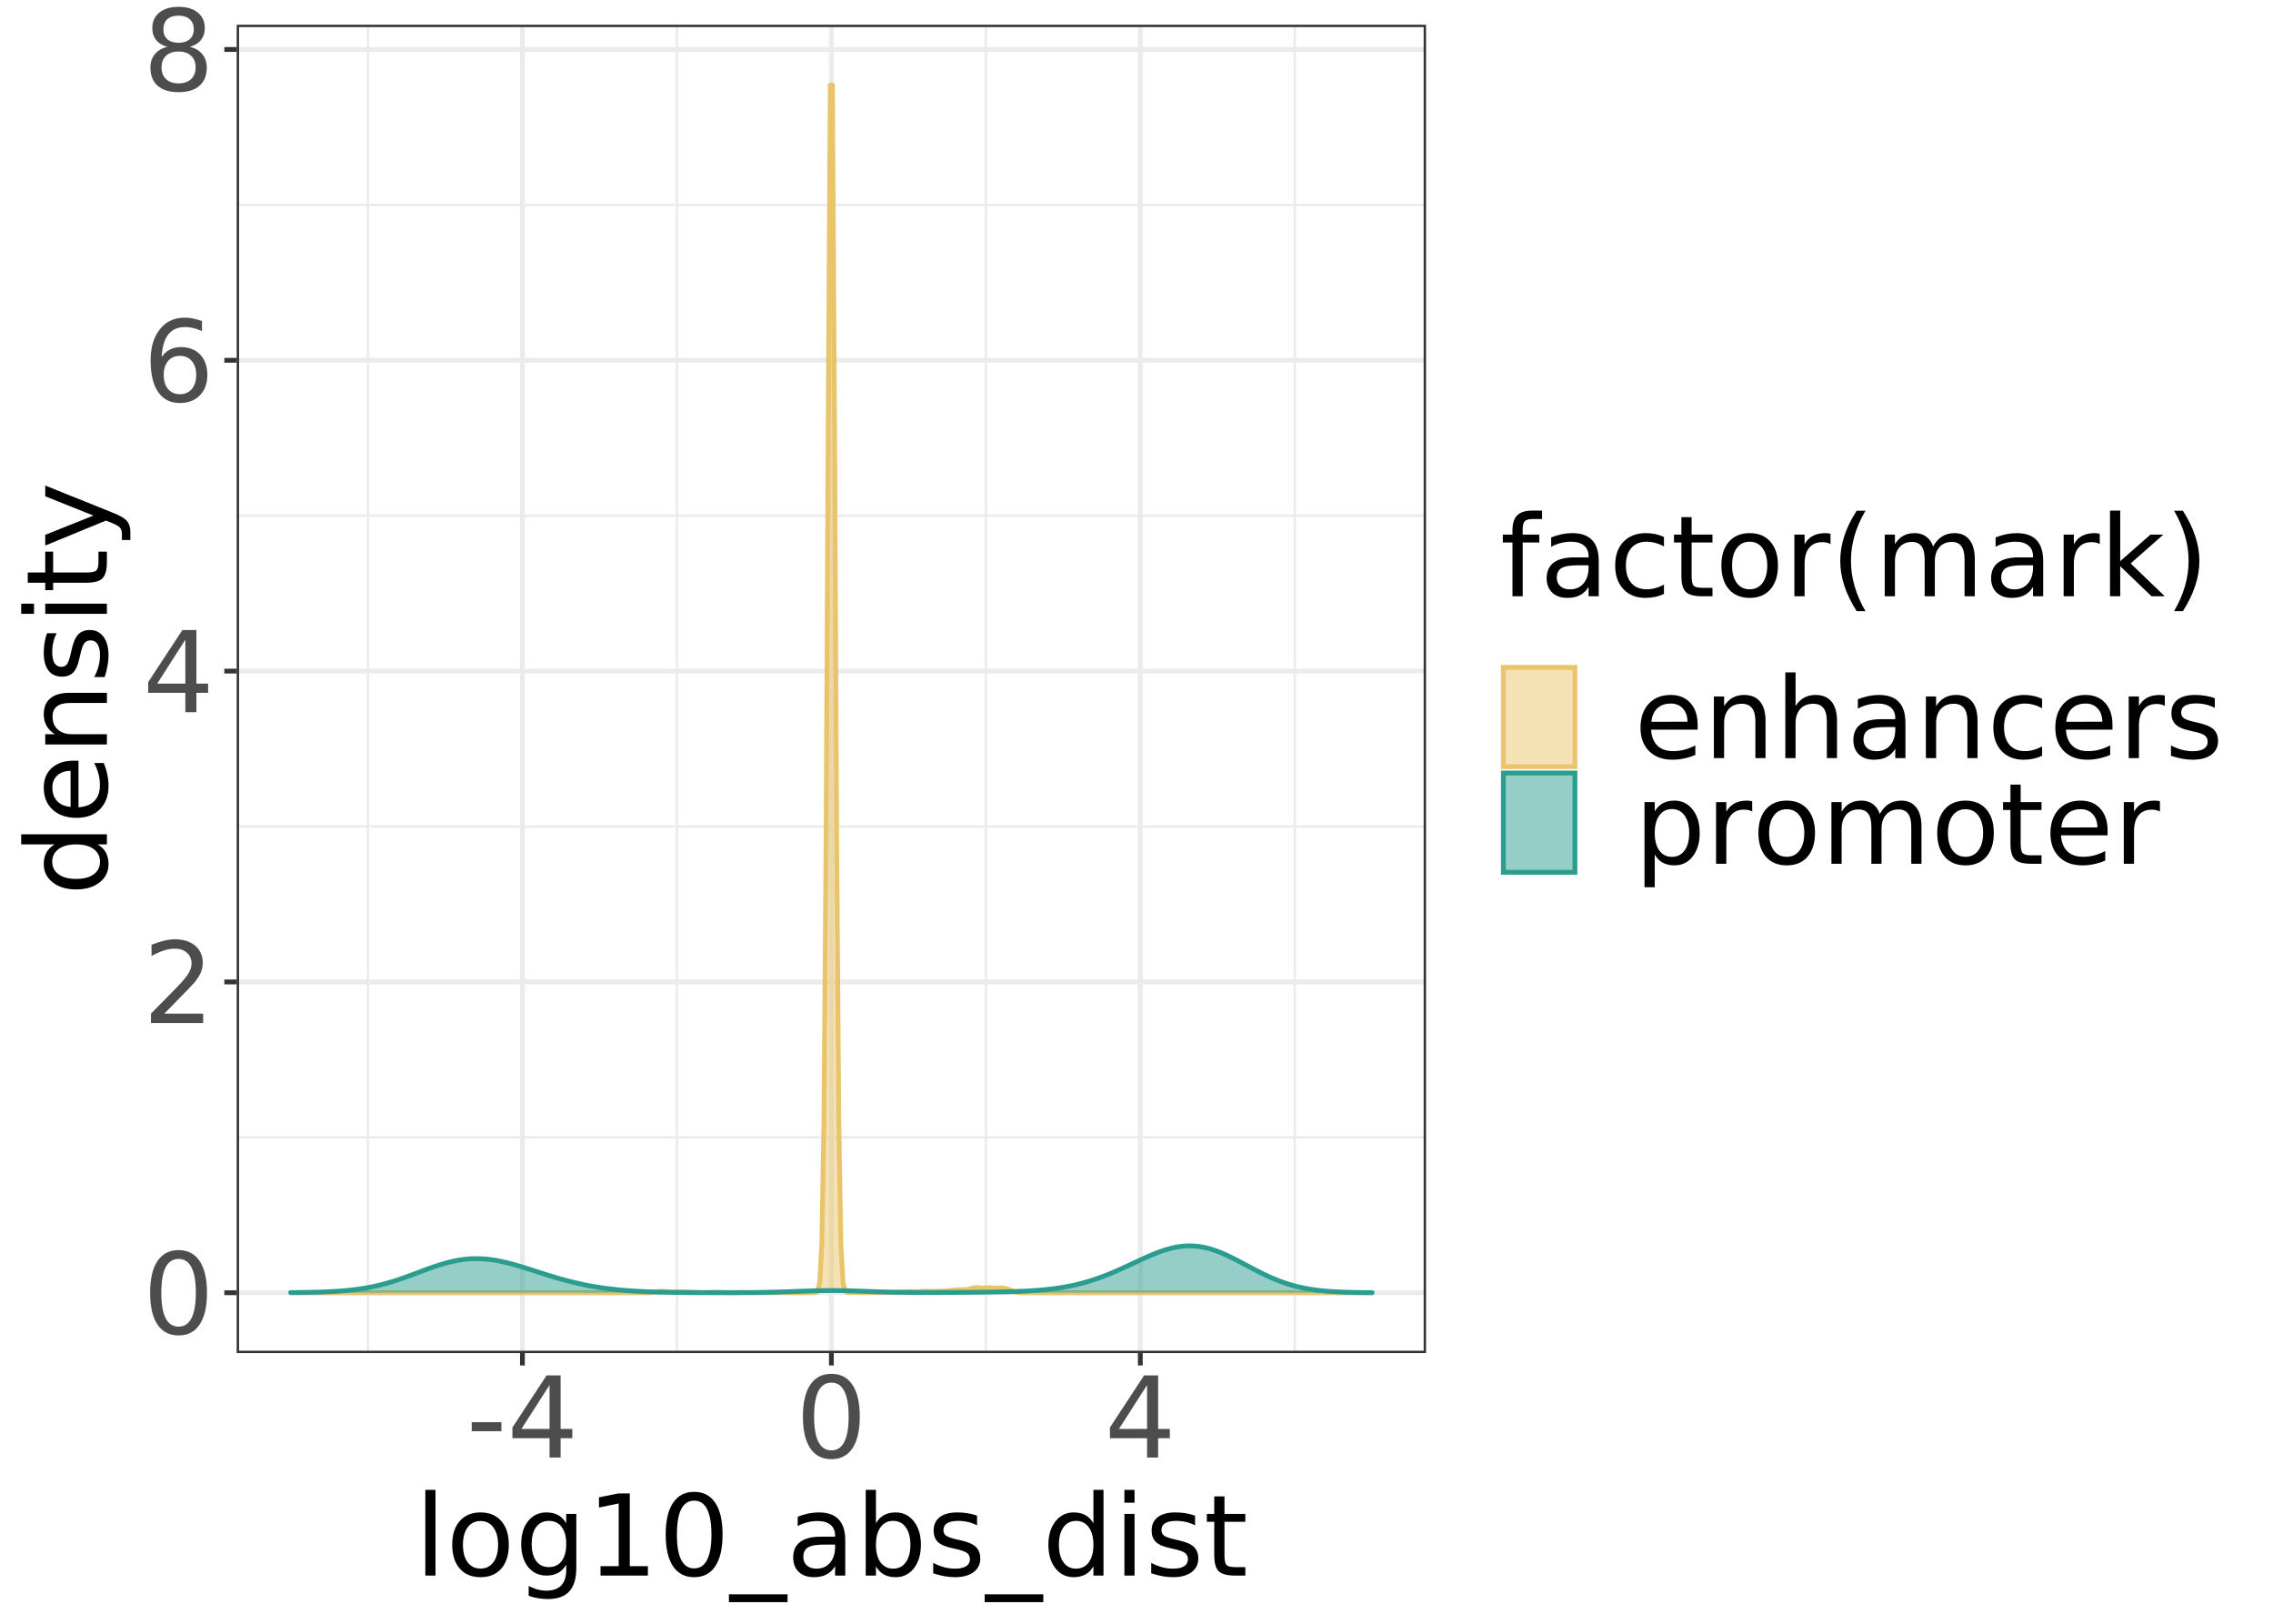 <?xml version="1.0" encoding="UTF-8"?>
<svg xmlns="http://www.w3.org/2000/svg" xmlns:xlink="http://www.w3.org/1999/xlink" width="504pt" height="360pt" viewBox="0 0 504 360" version="1.1">
<defs>
<g>
<symbol overflow="visible" id="glyph0-0">
<path style="stroke:none;" d="M 1.25 4.422 L 1.25 -17.625 L 13.75 -17.625 L 13.75 4.422 Z M 2.656 3.031 L 12.359 3.031 L 12.359 -16.219 L 2.656 -16.219 Z M 2.656 3.031 "/>
</symbol>
<symbol overflow="visible" id="glyph0-1">
<path style="stroke:none;" d="M 7.953 -16.609 C 6.68 -16.609 5.723 -15.984 5.078 -14.734 C 4.441 -13.484 4.125 -11.602 4.125 -9.094 C 4.125 -6.594 4.441 -4.719 5.078 -3.469 C 5.723 -2.219 6.68 -1.594 7.953 -1.594 C 9.223 -1.594 10.176 -2.219 10.812 -3.469 C 11.457 -4.719 11.781 -6.594 11.781 -9.094 C 11.781 -11.602 11.457 -13.484 10.812 -14.734 C 10.176 -15.984 9.223 -16.609 7.953 -16.609 Z M 7.953 -18.562 C 9.992 -18.562 11.551 -17.75 12.625 -16.125 C 13.707 -14.508 14.25 -12.164 14.25 -9.094 C 14.25 -6.031 13.707 -3.688 12.625 -2.062 C 11.551 -0.445 9.992 0.359 7.953 0.359 C 5.91 0.359 4.348 -0.445 3.266 -2.062 C 2.18 -3.688 1.641 -6.031 1.641 -9.094 C 1.641 -12.164 2.18 -14.508 3.266 -16.125 C 4.348 -17.75 5.91 -18.562 7.953 -18.562 Z M 7.953 -18.562 "/>
</symbol>
<symbol overflow="visible" id="glyph0-2">
<path style="stroke:none;" d="M 4.797 -2.078 L 13.406 -2.078 L 13.406 0 L 1.828 0 L 1.828 -2.078 C 2.766 -3.047 4.039 -4.344 5.656 -5.969 C 7.27 -7.602 8.285 -8.656 8.703 -9.125 C 9.492 -10.02 10.047 -10.773 10.359 -11.391 C 10.672 -12.004 10.828 -12.609 10.828 -13.203 C 10.828 -14.172 10.488 -14.957 9.812 -15.562 C 9.133 -16.176 8.25 -16.484 7.156 -16.484 C 6.383 -16.484 5.566 -16.348 4.703 -16.078 C 3.848 -15.805 2.93 -15.398 1.953 -14.859 L 1.953 -17.344 C 2.941 -17.738 3.867 -18.039 4.734 -18.25 C 5.598 -18.457 6.391 -18.562 7.109 -18.562 C 8.992 -18.562 10.5 -18.086 11.625 -17.141 C 12.75 -16.191 13.312 -14.93 13.312 -13.359 C 13.312 -12.609 13.172 -11.895 12.891 -11.219 C 12.609 -10.551 12.098 -9.758 11.359 -8.844 C 11.148 -8.613 10.5 -7.93 9.406 -6.797 C 8.32 -5.672 6.785 -4.098 4.797 -2.078 Z M 4.797 -2.078 "/>
</symbol>
<symbol overflow="visible" id="glyph0-3">
<path style="stroke:none;" d="M 9.453 -16.078 L 3.219 -6.344 L 9.453 -6.344 Z M 8.797 -18.219 L 11.906 -18.219 L 11.906 -6.344 L 14.5 -6.344 L 14.5 -4.297 L 11.906 -4.297 L 11.906 0 L 9.453 0 L 9.453 -4.297 L 1.219 -4.297 L 1.219 -6.672 Z M 8.797 -18.219 "/>
</symbol>
<symbol overflow="visible" id="glyph0-4">
<path style="stroke:none;" d="M 8.25 -10.094 C 7.145 -10.094 6.27 -9.711 5.625 -8.953 C 4.977 -8.203 4.656 -7.164 4.656 -5.844 C 4.656 -4.531 4.977 -3.492 5.625 -2.734 C 6.27 -1.973 7.145 -1.594 8.25 -1.594 C 9.352 -1.594 10.227 -1.973 10.875 -2.734 C 11.531 -3.492 11.859 -4.531 11.859 -5.844 C 11.859 -7.164 11.531 -8.203 10.875 -8.953 C 10.227 -9.711 9.352 -10.094 8.25 -10.094 Z M 13.141 -17.828 L 13.141 -15.578 C 12.523 -15.867 11.898 -16.094 11.266 -16.25 C 10.641 -16.406 10.02 -16.484 9.406 -16.484 C 7.77 -16.484 6.52 -15.93 5.656 -14.828 C 4.801 -13.734 4.316 -12.07 4.203 -9.844 C 4.68 -10.551 5.281 -11.094 6 -11.469 C 6.727 -11.852 7.531 -12.047 8.406 -12.047 C 10.227 -12.047 11.672 -11.488 12.734 -10.375 C 13.797 -9.27 14.328 -7.758 14.328 -5.844 C 14.328 -3.977 13.773 -2.477 12.672 -1.344 C 11.566 -0.207 10.094 0.359 8.25 0.359 C 6.145 0.359 4.535 -0.445 3.422 -2.062 C 2.305 -3.688 1.75 -6.031 1.75 -9.094 C 1.75 -11.977 2.43 -14.273 3.797 -15.984 C 5.16 -17.703 6.992 -18.562 9.297 -18.562 C 9.922 -18.562 10.547 -18.5 11.172 -18.375 C 11.805 -18.25 12.461 -18.066 13.141 -17.828 Z M 13.141 -17.828 "/>
</symbol>
<symbol overflow="visible" id="glyph0-5">
<path style="stroke:none;" d="M 7.953 -8.656 C 6.773 -8.656 5.848 -8.344 5.172 -7.719 C 4.504 -7.094 4.172 -6.227 4.172 -5.125 C 4.172 -4.031 4.504 -3.164 5.172 -2.531 C 5.848 -1.906 6.773 -1.594 7.953 -1.594 C 9.117 -1.594 10.039 -1.906 10.719 -2.531 C 11.395 -3.164 11.734 -4.031 11.734 -5.125 C 11.734 -6.227 11.395 -7.094 10.719 -7.719 C 10.051 -8.344 9.129 -8.656 7.953 -8.656 Z M 5.484 -9.703 C 4.422 -9.961 3.594 -10.453 3 -11.172 C 2.414 -11.898 2.125 -12.785 2.125 -13.828 C 2.125 -15.285 2.641 -16.438 3.672 -17.281 C 4.711 -18.133 6.141 -18.562 7.953 -18.562 C 9.766 -18.562 11.188 -18.133 12.219 -17.281 C 13.25 -16.438 13.766 -15.285 13.766 -13.828 C 13.766 -12.785 13.469 -11.898 12.875 -11.172 C 12.289 -10.453 11.473 -9.961 10.422 -9.703 C 11.609 -9.43 12.535 -8.891 13.203 -8.078 C 13.867 -7.273 14.203 -6.289 14.203 -5.125 C 14.203 -3.363 13.66 -2.008 12.578 -1.062 C 11.504 -0.113 9.961 0.359 7.953 0.359 C 5.941 0.359 4.395 -0.113 3.312 -1.062 C 2.238 -2.008 1.703 -3.363 1.703 -5.125 C 1.703 -6.289 2.035 -7.273 2.703 -8.078 C 3.367 -8.891 4.297 -9.43 5.484 -9.703 Z M 4.578 -13.594 C 4.578 -12.656 4.867 -11.922 5.453 -11.391 C 6.047 -10.859 6.879 -10.594 7.953 -10.594 C 9.004 -10.594 9.828 -10.859 10.422 -11.391 C 11.023 -11.922 11.328 -12.656 11.328 -13.594 C 11.328 -14.539 11.023 -15.281 10.422 -15.812 C 9.828 -16.344 9.004 -16.609 7.953 -16.609 C 6.879 -16.609 6.047 -16.344 5.453 -15.812 C 4.867 -15.281 4.578 -14.539 4.578 -13.594 Z M 4.578 -13.594 "/>
</symbol>
<symbol overflow="visible" id="glyph0-6">
<path style="stroke:none;" d="M 1.219 -7.844 L 7.797 -7.844 L 7.797 -5.844 L 1.219 -5.844 Z M 1.219 -7.844 "/>
</symbol>
<symbol overflow="visible" id="glyph0-7">
<path style="stroke:none;" d="M 2.359 -19 L 4.609 -19 L 4.609 0 L 2.359 0 Z M 2.359 -19 "/>
</symbol>
<symbol overflow="visible" id="glyph0-8">
<path style="stroke:none;" d="M 7.656 -12.094 C 6.445 -12.094 5.492 -11.625 4.797 -10.688 C 4.098 -9.75 3.75 -8.461 3.75 -6.828 C 3.75 -5.191 4.094 -3.898 4.781 -2.953 C 5.477 -2.016 6.438 -1.547 7.656 -1.547 C 8.852 -1.547 9.801 -2.016 10.5 -2.953 C 11.195 -3.898 11.547 -5.191 11.547 -6.828 C 11.547 -8.441 11.195 -9.723 10.5 -10.672 C 9.801 -11.617 8.852 -12.094 7.656 -12.094 Z M 7.656 -14 C 9.602 -14 11.133 -13.363 12.25 -12.094 C 13.363 -10.82 13.922 -9.066 13.922 -6.828 C 13.922 -4.586 13.363 -2.828 12.25 -1.547 C 11.133 -0.273 9.602 0.359 7.656 0.359 C 5.695 0.359 4.16 -0.273 3.047 -1.547 C 1.93 -2.828 1.375 -4.586 1.375 -6.828 C 1.375 -9.066 1.93 -10.82 3.047 -12.094 C 4.16 -13.363 5.695 -14 7.656 -14 Z M 7.656 -14 "/>
</symbol>
<symbol overflow="visible" id="glyph0-9">
<path style="stroke:none;" d="M 11.359 -7 C 11.359 -8.625 11.02 -9.883 10.344 -10.781 C 9.676 -11.676 8.734 -12.125 7.516 -12.125 C 6.316 -12.125 5.379 -11.676 4.703 -10.781 C 4.035 -9.883 3.703 -8.625 3.703 -7 C 3.703 -5.375 4.035 -4.113 4.703 -3.219 C 5.379 -2.32 6.316 -1.875 7.516 -1.875 C 8.734 -1.875 9.676 -2.32 10.344 -3.219 C 11.02 -4.113 11.359 -5.375 11.359 -7 Z M 13.594 -1.703 C 13.594 0.629 13.078 2.363 12.047 3.5 C 11.016 4.633 9.43 5.203 7.297 5.203 C 6.504 5.203 5.758 5.141 5.062 5.016 C 4.363 4.898 3.688 4.723 3.031 4.484 L 3.031 2.297 C 3.688 2.648 4.332 2.91 4.969 3.078 C 5.613 3.254 6.273 3.344 6.953 3.344 C 8.422 3.344 9.52 2.957 10.25 2.188 C 10.988 1.414 11.359 0.254 11.359 -1.297 L 11.359 -2.406 C 10.891 -1.602 10.289 -1 9.562 -0.594 C 8.844 -0.195 7.977 0 6.969 0 C 5.289 0 3.938 -0.633 2.906 -1.906 C 1.883 -3.188 1.375 -4.883 1.375 -7 C 1.375 -9.113 1.883 -10.805 2.906 -12.078 C 3.938 -13.359 5.289 -14 6.969 -14 C 7.977 -14 8.844 -13.801 9.562 -13.406 C 10.289 -13.008 10.891 -12.406 11.359 -11.594 L 11.359 -13.672 L 13.594 -13.672 Z M 13.594 -1.703 "/>
</symbol>
<symbol overflow="visible" id="glyph0-10">
<path style="stroke:none;" d="M 3.094 -2.078 L 7.125 -2.078 L 7.125 -15.984 L 2.75 -15.094 L 2.75 -17.344 L 7.109 -18.219 L 9.578 -18.219 L 9.578 -2.078 L 13.594 -2.078 L 13.594 0 L 3.094 0 Z M 3.094 -2.078 "/>
</symbol>
<symbol overflow="visible" id="glyph0-11">
<path style="stroke:none;" d="M 12.75 4.156 L 12.75 5.891 L -0.25 5.891 L -0.25 4.156 Z M 12.75 4.156 "/>
</symbol>
<symbol overflow="visible" id="glyph0-12">
<path style="stroke:none;" d="M 8.562 -6.875 C 6.75 -6.875 5.492 -6.664 4.797 -6.25 C 4.098 -5.832 3.75 -5.125 3.75 -4.125 C 3.75 -3.332 4.008 -2.703 4.531 -2.234 C 5.062 -1.766 5.773 -1.531 6.672 -1.531 C 7.922 -1.531 8.922 -1.969 9.672 -2.844 C 10.422 -3.727 10.797 -4.906 10.797 -6.375 L 10.797 -6.875 Z M 13.047 -7.797 L 13.047 0 L 10.797 0 L 10.797 -2.078 C 10.285 -1.242 9.645 -0.629 8.875 -0.234 C 8.113 0.16 7.18 0.359 6.078 0.359 C 4.68 0.359 3.566 -0.031 2.734 -0.812 C 1.91 -1.602 1.5 -2.66 1.5 -3.984 C 1.5 -5.516 2.016 -6.672 3.047 -7.453 C 4.078 -8.234 5.613 -8.625 7.656 -8.625 L 10.797 -8.625 L 10.797 -8.844 C 10.797 -9.883 10.457 -10.688 9.781 -11.25 C 9.102 -11.812 8.148 -12.094 6.922 -12.094 C 6.141 -12.094 5.379 -12 4.641 -11.812 C 3.898 -11.625 3.188 -11.344 2.5 -10.969 L 2.5 -13.047 C 3.32 -13.367 4.117 -13.609 4.891 -13.766 C 5.672 -13.922 6.426 -14 7.156 -14 C 9.133 -14 10.609 -13.484 11.578 -12.453 C 12.555 -11.43 13.047 -9.879 13.047 -7.797 Z M 13.047 -7.797 "/>
</symbol>
<symbol overflow="visible" id="glyph0-13">
<path style="stroke:none;" d="M 12.172 -6.828 C 12.172 -8.473 11.828 -9.766 11.141 -10.703 C 10.461 -11.648 9.531 -12.125 8.344 -12.125 C 7.156 -12.125 6.223 -11.648 5.547 -10.703 C 4.867 -9.766 4.531 -8.473 4.531 -6.828 C 4.531 -5.172 4.867 -3.875 5.547 -2.938 C 6.223 -2 7.156 -1.531 8.344 -1.531 C 9.531 -1.531 10.461 -2 11.141 -2.938 C 11.828 -3.875 12.172 -5.172 12.172 -6.828 Z M 4.531 -11.594 C 5 -12.406 5.594 -13.008 6.312 -13.406 C 7.031 -13.801 7.895 -14 8.906 -14 C 10.562 -14 11.906 -13.336 12.938 -12.016 C 13.977 -10.703 14.5 -8.973 14.5 -6.828 C 14.5 -4.672 13.977 -2.93 12.938 -1.609 C 11.906 -0.297 10.562 0.359 8.906 0.359 C 7.895 0.359 7.031 0.16 6.312 -0.234 C 5.594 -0.629 5 -1.234 4.531 -2.047 L 4.531 0 L 2.266 0 L 2.266 -19 L 4.531 -19 Z M 4.531 -11.594 "/>
</symbol>
<symbol overflow="visible" id="glyph0-14">
<path style="stroke:none;" d="M 11.078 -13.266 L 11.078 -11.141 C 10.441 -11.473 9.781 -11.719 9.094 -11.875 C 8.406 -12.039 7.695 -12.125 6.969 -12.125 C 5.852 -12.125 5.016 -11.953 4.453 -11.609 C 3.898 -11.266 3.625 -10.754 3.625 -10.078 C 3.625 -9.555 3.82 -9.145 4.219 -8.844 C 4.625 -8.551 5.426 -8.27 6.625 -8 L 7.391 -7.828 C 8.992 -7.484 10.129 -7 10.797 -6.375 C 11.461 -5.75 11.797 -4.879 11.797 -3.766 C 11.797 -2.504 11.297 -1.5 10.297 -0.75 C 9.297 -0.008 7.914 0.359 6.156 0.359 C 5.414 0.359 4.648 0.285 3.859 0.141 C 3.066 -0.004 2.234 -0.219 1.359 -0.5 L 1.359 -2.812 C 2.18 -2.383 2.992 -2.062 3.797 -1.844 C 4.609 -1.633 5.41 -1.531 6.203 -1.531 C 7.254 -1.531 8.066 -1.707 8.641 -2.062 C 9.211 -2.426 9.5 -2.938 9.5 -3.594 C 9.5 -4.207 9.289 -4.676 8.875 -5 C 8.469 -5.332 7.566 -5.645 6.172 -5.938 L 5.391 -6.125 C 4.004 -6.414 3 -6.863 2.375 -7.469 C 1.758 -8.082 1.453 -8.914 1.453 -9.969 C 1.453 -11.258 1.906 -12.254 2.812 -12.953 C 3.727 -13.648 5.023 -14 6.703 -14 C 7.535 -14 8.316 -13.938 9.047 -13.812 C 9.773 -13.695 10.453 -13.516 11.078 -13.266 Z M 11.078 -13.266 "/>
</symbol>
<symbol overflow="visible" id="glyph0-15">
<path style="stroke:none;" d="M 11.359 -11.594 L 11.359 -19 L 13.594 -19 L 13.594 0 L 11.359 0 L 11.359 -2.047 C 10.879 -1.234 10.281 -0.629 9.562 -0.234 C 8.844 0.16 7.977 0.359 6.969 0.359 C 5.32 0.359 3.977 -0.297 2.938 -1.609 C 1.895 -2.93 1.375 -4.672 1.375 -6.828 C 1.375 -8.973 1.895 -10.703 2.938 -12.016 C 3.977 -13.336 5.32 -14 6.969 -14 C 7.977 -14 8.844 -13.801 9.562 -13.406 C 10.281 -13.008 10.879 -12.406 11.359 -11.594 Z M 3.703 -6.828 C 3.703 -5.172 4.039 -3.875 4.719 -2.938 C 5.395 -2 6.328 -1.531 7.516 -1.531 C 8.703 -1.531 9.641 -2 10.328 -2.938 C 11.016 -3.875 11.359 -5.172 11.359 -6.828 C 11.359 -8.473 11.016 -9.766 10.328 -10.703 C 9.641 -11.648 8.703 -12.125 7.516 -12.125 C 6.328 -12.125 5.395 -11.648 4.719 -10.703 C 4.039 -9.766 3.703 -8.473 3.703 -6.828 Z M 3.703 -6.828 "/>
</symbol>
<symbol overflow="visible" id="glyph0-16">
<path style="stroke:none;" d="M 2.359 -13.672 L 4.609 -13.672 L 4.609 0 L 2.359 0 Z M 2.359 -19 L 4.609 -19 L 4.609 -16.156 L 2.359 -16.156 Z M 2.359 -19 "/>
</symbol>
<symbol overflow="visible" id="glyph0-17">
<path style="stroke:none;" d="M 4.578 -17.547 L 4.578 -13.672 L 9.203 -13.672 L 9.203 -11.922 L 4.578 -11.922 L 4.578 -4.5 C 4.578 -3.383 4.727 -2.664 5.031 -2.344 C 5.344 -2.031 5.961 -1.875 6.891 -1.875 L 9.203 -1.875 L 9.203 0 L 6.891 0 C 5.16 0 3.961 -0.32 3.297 -0.969 C 2.641 -1.613 2.312 -2.789 2.312 -4.5 L 2.312 -11.922 L 0.672 -11.922 L 0.672 -13.672 L 2.312 -13.672 L 2.312 -17.547 Z M 4.578 -17.547 "/>
</symbol>
<symbol overflow="visible" id="glyph0-18">
<path style="stroke:none;" d="M 9.281 -19 L 9.281 -17.125 L 7.125 -17.125 C 6.32 -17.125 5.766 -16.961 5.453 -16.641 C 5.141 -16.316 4.984 -15.727 4.984 -14.875 L 4.984 -13.672 L 8.672 -13.672 L 8.672 -11.922 L 4.984 -11.922 L 4.984 0 L 2.719 0 L 2.719 -11.922 L 0.578 -11.922 L 0.578 -13.672 L 2.719 -13.672 L 2.719 -14.625 C 2.719 -16.145 3.07 -17.254 3.781 -17.953 C 4.488 -18.648 5.613 -19 7.156 -19 Z M 9.281 -19 "/>
</symbol>
<symbol overflow="visible" id="glyph0-19">
<path style="stroke:none;" d="M 12.188 -13.141 L 12.188 -11.047 C 11.562 -11.398 10.926 -11.66 10.281 -11.828 C 9.645 -12.004 9 -12.094 8.344 -12.094 C 6.895 -12.094 5.766 -11.629 4.953 -10.703 C 4.148 -9.785 3.75 -8.492 3.75 -6.828 C 3.75 -5.16 4.148 -3.863 4.953 -2.938 C 5.766 -2.008 6.895 -1.547 8.344 -1.547 C 9 -1.547 9.645 -1.633 10.281 -1.812 C 10.926 -1.988 11.562 -2.25 12.188 -2.594 L 12.188 -0.531 C 11.562 -0.227 10.91 -0.004 10.234 0.141 C 9.566 0.285 8.859 0.359 8.109 0.359 C 6.047 0.359 4.406 -0.285 3.188 -1.578 C 1.977 -2.879 1.375 -4.629 1.375 -6.828 C 1.375 -9.055 1.984 -10.805 3.203 -12.078 C 4.43 -13.359 6.113 -14 8.25 -14 C 8.945 -14 9.625 -13.926 10.281 -13.781 C 10.938 -13.645 11.57 -13.43 12.188 -13.141 Z M 12.188 -13.141 "/>
</symbol>
<symbol overflow="visible" id="glyph0-20">
<path style="stroke:none;" d="M 10.281 -11.578 C 10.031 -11.723 9.754 -11.828 9.453 -11.891 C 9.16 -11.961 8.832 -12 8.469 -12 C 7.195 -12 6.223 -11.582 5.547 -10.75 C 4.867 -9.926 4.531 -8.742 4.531 -7.203 L 4.531 0 L 2.266 0 L 2.266 -13.672 L 4.531 -13.672 L 4.531 -11.547 C 5 -12.379 5.609 -12.992 6.359 -13.391 C 7.117 -13.797 8.039 -14 9.125 -14 C 9.281 -14 9.453 -13.988 9.641 -13.969 C 9.828 -13.945 10.035 -13.914 10.266 -13.875 Z M 10.281 -11.578 "/>
</symbol>
<symbol overflow="visible" id="glyph0-21">
<path style="stroke:none;" d="M 7.75 -18.969 C 6.656 -17.094 5.844 -15.238 5.312 -13.406 C 4.789 -11.582 4.531 -9.727 4.531 -7.844 C 4.531 -5.969 4.797 -4.109 5.328 -2.266 C 5.859 -0.422 6.664 1.43 7.75 3.297 L 5.797 3.297 C 4.578 1.379 3.664 -0.5 3.062 -2.344 C 2.457 -4.188 2.156 -6.02 2.156 -7.844 C 2.156 -9.664 2.453 -11.492 3.047 -13.328 C 3.648 -15.172 4.566 -17.051 5.797 -18.969 Z M 7.75 -18.969 "/>
</symbol>
<symbol overflow="visible" id="glyph0-22">
<path style="stroke:none;" d="M 13 -11.047 C 13.562 -12.055 14.234 -12.801 15.016 -13.281 C 15.797 -13.758 16.719 -14 17.781 -14 C 19.195 -14 20.289 -13.5 21.062 -12.5 C 21.844 -11.508 22.234 -10.094 22.234 -8.25 L 22.234 0 L 19.969 0 L 19.969 -8.172 C 19.969 -9.484 19.734 -10.457 19.266 -11.094 C 18.805 -11.727 18.102 -12.047 17.156 -12.047 C 15.988 -12.047 15.066 -11.66 14.391 -10.891 C 13.711 -10.117 13.375 -9.066 13.375 -7.734 L 13.375 0 L 11.125 0 L 11.125 -8.172 C 11.125 -9.492 10.891 -10.469 10.422 -11.094 C 9.961 -11.727 9.25 -12.047 8.281 -12.047 C 7.133 -12.047 6.223 -11.656 5.547 -10.875 C 4.867 -10.102 4.531 -9.055 4.531 -7.734 L 4.531 0 L 2.266 0 L 2.266 -13.672 L 4.531 -13.672 L 4.531 -11.547 C 5.039 -12.391 5.656 -13.008 6.375 -13.406 C 7.094 -13.801 7.941 -14 8.922 -14 C 9.91 -14 10.754 -13.742 11.453 -13.234 C 12.148 -12.734 12.664 -12.004 13 -11.047 Z M 13 -11.047 "/>
</symbol>
<symbol overflow="visible" id="glyph0-23">
<path style="stroke:none;" d="M 2.266 -19 L 4.531 -19 L 4.531 -7.781 L 11.234 -13.672 L 14.094 -13.672 L 6.844 -7.281 L 14.406 0 L 11.469 0 L 4.531 -6.672 L 4.531 0 L 2.266 0 Z M 2.266 -19 "/>
</symbol>
<symbol overflow="visible" id="glyph0-24">
<path style="stroke:none;" d="M 2 -18.969 L 3.953 -18.969 C 5.172 -17.051 6.082 -15.172 6.688 -13.328 C 7.301 -11.492 7.609 -9.664 7.609 -7.844 C 7.609 -6.02 7.301 -4.188 6.688 -2.344 C 6.082 -0.5 5.172 1.379 3.953 3.297 L 2 3.297 C 3.082 1.43 3.891 -0.422 4.422 -2.266 C 4.953 -4.109 5.219 -5.969 5.219 -7.844 C 5.219 -9.727 4.953 -11.582 4.422 -13.406 C 3.891 -15.238 3.082 -17.094 2 -18.969 Z M 2 -18.969 "/>
</symbol>
<symbol overflow="visible" id="glyph0-25">
<path style="stroke:none;" d="M 14.047 -7.391 L 14.047 -6.297 L 3.719 -6.297 C 3.82 -4.754 4.289 -3.578 5.125 -2.766 C 5.957 -1.953 7.117 -1.547 8.609 -1.547 C 9.473 -1.547 10.305 -1.648 11.109 -1.859 C 11.922 -2.078 12.727 -2.395 13.531 -2.812 L 13.531 -0.703 C 12.719 -0.359 11.891 -0.098 11.047 0.078 C 10.203 0.266 9.344 0.359 8.469 0.359 C 6.289 0.359 4.562 -0.273 3.281 -1.547 C 2.008 -2.816 1.375 -4.535 1.375 -6.703 C 1.375 -8.941 1.977 -10.719 3.188 -12.031 C 4.395 -13.344 6.023 -14 8.078 -14 C 9.922 -14 11.375 -13.406 12.438 -12.219 C 13.508 -11.039 14.047 -9.43 14.047 -7.391 Z M 11.797 -8.062 C 11.785 -9.289 11.441 -10.27 10.766 -11 C 10.098 -11.727 9.211 -12.094 8.109 -12.094 C 6.848 -12.094 5.844 -11.738 5.094 -11.031 C 4.344 -10.32 3.91 -9.328 3.797 -8.047 Z M 11.797 -8.062 "/>
</symbol>
<symbol overflow="visible" id="glyph0-26">
<path style="stroke:none;" d="M 13.719 -8.25 L 13.719 0 L 11.469 0 L 11.469 -8.172 C 11.469 -9.473 11.219 -10.441 10.719 -11.078 C 10.219 -11.723 9.461 -12.047 8.453 -12.047 C 7.234 -12.047 6.273 -11.66 5.578 -10.891 C 4.879 -10.117 4.531 -9.066 4.531 -7.734 L 4.531 0 L 2.266 0 L 2.266 -13.672 L 4.531 -13.672 L 4.531 -11.547 C 5.062 -12.367 5.691 -12.984 6.422 -13.391 C 7.148 -13.797 7.992 -14 8.953 -14 C 10.516 -14 11.695 -13.508 12.5 -12.531 C 13.312 -11.562 13.719 -10.133 13.719 -8.25 Z M 13.719 -8.25 "/>
</symbol>
<symbol overflow="visible" id="glyph0-27">
<path style="stroke:none;" d="M 13.719 -8.25 L 13.719 0 L 11.469 0 L 11.469 -8.172 C 11.469 -9.473 11.219 -10.441 10.719 -11.078 C 10.219 -11.723 9.461 -12.047 8.453 -12.047 C 7.234 -12.047 6.273 -11.66 5.578 -10.891 C 4.879 -10.117 4.531 -9.066 4.531 -7.734 L 4.531 0 L 2.266 0 L 2.266 -19 L 4.531 -19 L 4.531 -11.547 C 5.062 -12.367 5.691 -12.984 6.422 -13.391 C 7.148 -13.797 7.992 -14 8.953 -14 C 10.516 -14 11.695 -13.508 12.5 -12.531 C 13.312 -11.562 13.719 -10.133 13.719 -8.25 Z M 13.719 -8.25 "/>
</symbol>
<symbol overflow="visible" id="glyph0-28">
<path style="stroke:none;" d="M 4.531 -2.047 L 4.531 5.203 L 2.266 5.203 L 2.266 -13.672 L 4.531 -13.672 L 4.531 -11.594 C 5 -12.406 5.594 -13.008 6.312 -13.406 C 7.031 -13.801 7.895 -14 8.906 -14 C 10.562 -14 11.906 -13.336 12.938 -12.016 C 13.977 -10.703 14.5 -8.973 14.5 -6.828 C 14.5 -4.672 13.977 -2.93 12.938 -1.609 C 11.906 -0.297 10.562 0.359 8.906 0.359 C 7.895 0.359 7.031 0.16 6.312 -0.234 C 5.594 -0.629 5 -1.234 4.531 -2.047 Z M 12.172 -6.828 C 12.172 -8.473 11.828 -9.766 11.141 -10.703 C 10.461 -11.648 9.531 -12.125 8.344 -12.125 C 7.156 -12.125 6.223 -11.648 5.547 -10.703 C 4.867 -9.766 4.531 -8.473 4.531 -6.828 C 4.531 -5.172 4.867 -3.875 5.547 -2.938 C 6.223 -2 7.156 -1.531 8.344 -1.531 C 9.531 -1.531 10.461 -2 11.141 -2.938 C 11.828 -3.875 12.172 -5.172 12.172 -6.828 Z M 12.172 -6.828 "/>
</symbol>
<symbol overflow="visible" id="glyph1-0">
<path style="stroke:none;" d="M 4.422 -1.25 L -17.625 -1.25 L -17.625 -13.75 L 4.422 -13.75 Z M 3.031 -2.656 L 3.031 -12.359 L -16.219 -12.359 L -16.219 -2.656 Z M 3.031 -2.656 "/>
</symbol>
<symbol overflow="visible" id="glyph1-1">
<path style="stroke:none;" d="M -11.594 -11.359 L -19 -11.359 L -19 -13.594 L 0 -13.594 L 0 -11.359 L -2.047 -11.359 C -1.234 -10.879 -0.629 -10.281 -0.234 -9.562 C 0.16 -8.844 0.359 -7.977 0.359 -6.969 C 0.359 -5.32 -0.297 -3.977 -1.609 -2.938 C -2.93 -1.895 -4.672 -1.375 -6.828 -1.375 C -8.973 -1.375 -10.703 -1.895 -12.016 -2.938 C -13.336 -3.977 -14 -5.32 -14 -6.969 C -14 -7.977 -13.801 -8.844 -13.406 -9.562 C -13.008 -10.281 -12.406 -10.879 -11.594 -11.359 Z M -6.828 -3.703 C -5.172 -3.703 -3.875 -4.039 -2.938 -4.719 C -2 -5.395 -1.531 -6.328 -1.531 -7.516 C -1.531 -8.703 -2 -9.641 -2.938 -10.328 C -3.875 -11.016 -5.172 -11.359 -6.828 -11.359 C -8.473 -11.359 -9.766 -11.016 -10.703 -10.328 C -11.648 -9.641 -12.125 -8.703 -12.125 -7.516 C -12.125 -6.328 -11.648 -5.395 -10.703 -4.719 C -9.766 -4.039 -8.473 -3.703 -6.828 -3.703 Z M -6.828 -3.703 "/>
</symbol>
<symbol overflow="visible" id="glyph1-2">
<path style="stroke:none;" d="M -7.391 -14.047 L -6.297 -14.047 L -6.297 -3.719 C -4.754 -3.82 -3.578 -4.289 -2.766 -5.125 C -1.953 -5.957 -1.547 -7.117 -1.547 -8.609 C -1.547 -9.473 -1.648 -10.305 -1.859 -11.109 C -2.078 -11.922 -2.395 -12.727 -2.812 -13.531 L -0.703 -13.531 C -0.359 -12.719 -0.098 -11.891 0.078 -11.047 C 0.266 -10.203 0.359 -9.344 0.359 -8.469 C 0.359 -6.289 -0.273 -4.562 -1.547 -3.281 C -2.816 -2.008 -4.535 -1.375 -6.703 -1.375 C -8.941 -1.375 -10.719 -1.977 -12.031 -3.188 C -13.344 -4.395 -14 -6.023 -14 -8.078 C -14 -9.922 -13.406 -11.375 -12.219 -12.438 C -11.039 -13.508 -9.43 -14.047 -7.391 -14.047 Z M -8.062 -11.797 C -9.289 -11.785 -10.27 -11.441 -11 -10.766 C -11.727 -10.098 -12.094 -9.211 -12.094 -8.109 C -12.094 -6.848 -11.738 -5.844 -11.031 -5.094 C -10.32 -4.344 -9.328 -3.91 -8.047 -3.797 Z M -8.062 -11.797 "/>
</symbol>
<symbol overflow="visible" id="glyph1-3">
<path style="stroke:none;" d="M -8.25 -13.719 L 0 -13.719 L 0 -11.469 L -8.172 -11.469 C -9.473 -11.469 -10.441 -11.219 -11.078 -10.719 C -11.723 -10.219 -12.047 -9.461 -12.047 -8.453 C -12.047 -7.234 -11.66 -6.273 -10.891 -5.578 C -10.117 -4.879 -9.066 -4.531 -7.734 -4.531 L 0 -4.531 L 0 -2.266 L -13.672 -2.266 L -13.672 -4.531 L -11.547 -4.531 C -12.367 -5.062 -12.984 -5.691 -13.391 -6.422 C -13.797 -7.148 -14 -7.992 -14 -8.953 C -14 -10.516 -13.508 -11.695 -12.531 -12.5 C -11.562 -13.312 -10.133 -13.719 -8.25 -13.719 Z M -8.25 -13.719 "/>
</symbol>
<symbol overflow="visible" id="glyph1-4">
<path style="stroke:none;" d="M -13.266 -11.078 L -11.141 -11.078 C -11.473 -10.441 -11.719 -9.781 -11.875 -9.094 C -12.039 -8.406 -12.125 -7.695 -12.125 -6.969 C -12.125 -5.852 -11.953 -5.016 -11.609 -4.453 C -11.266 -3.898 -10.754 -3.625 -10.078 -3.625 C -9.555 -3.625 -9.145 -3.82 -8.844 -4.219 C -8.551 -4.625 -8.27 -5.426 -8 -6.625 L -7.828 -7.391 C -7.484 -8.992 -7 -10.129 -6.375 -10.797 C -5.75 -11.461 -4.879 -11.797 -3.766 -11.797 C -2.504 -11.797 -1.5 -11.297 -0.75 -10.297 C -0.008 -9.297 0.359 -7.914 0.359 -6.156 C 0.359 -5.414 0.285 -4.648 0.141 -3.859 C -0.004 -3.066 -0.219 -2.234 -0.5 -1.359 L -2.812 -1.359 C -2.383 -2.18 -2.062 -2.992 -1.844 -3.797 C -1.633 -4.609 -1.531 -5.41 -1.531 -6.203 C -1.531 -7.254 -1.707 -8.066 -2.062 -8.641 C -2.426 -9.211 -2.938 -9.5 -3.594 -9.5 C -4.207 -9.5 -4.676 -9.289 -5 -8.875 C -5.332 -8.469 -5.645 -7.566 -5.938 -6.172 L -6.125 -5.391 C -6.414 -4.004 -6.863 -3 -7.469 -2.375 C -8.082 -1.758 -8.914 -1.453 -9.969 -1.453 C -11.258 -1.453 -12.254 -1.906 -12.953 -2.812 C -13.648 -3.727 -14 -5.023 -14 -6.703 C -14 -7.535 -13.938 -8.316 -13.812 -9.047 C -13.695 -9.773 -13.516 -10.453 -13.266 -11.078 Z M -13.266 -11.078 "/>
</symbol>
<symbol overflow="visible" id="glyph1-5">
<path style="stroke:none;" d="M -13.672 -2.359 L -13.672 -4.609 L 0 -4.609 L 0 -2.359 Z M -19 -2.359 L -19 -4.609 L -16.156 -4.609 L -16.156 -2.359 Z M -19 -2.359 "/>
</symbol>
<symbol overflow="visible" id="glyph1-6">
<path style="stroke:none;" d="M -17.547 -4.578 L -13.672 -4.578 L -13.672 -9.203 L -11.922 -9.203 L -11.922 -4.578 L -4.5 -4.578 C -3.383 -4.578 -2.664 -4.727 -2.344 -5.031 C -2.031 -5.344 -1.875 -5.961 -1.875 -6.891 L -1.875 -9.203 L 0 -9.203 L 0 -6.891 C 0 -5.16 -0.32 -3.961 -0.969 -3.297 C -1.613 -2.641 -2.789 -2.312 -4.5 -2.312 L -11.922 -2.312 L -11.922 -0.672 L -13.672 -0.672 L -13.672 -2.312 L -17.547 -2.312 Z M -17.547 -4.578 "/>
</symbol>
<symbol overflow="visible" id="glyph1-7">
<path style="stroke:none;" d="M 1.266 -8.047 C 2.898 -7.41 3.961 -6.789 4.453 -6.188 C 4.953 -5.582 5.203 -4.773 5.203 -3.766 L 5.203 -1.984 L 3.328 -1.984 L 3.328 -3.297 C 3.328 -3.91 3.176 -4.391 2.875 -4.734 C 2.582 -5.078 1.895 -5.457 0.812 -5.875 L -0.219 -6.281 L -13.672 -0.75 L -13.672 -3.125 L -2.984 -7.391 L -13.672 -11.672 L -13.672 -14.047 Z M 1.266 -8.047 "/>
</symbol>
</g>
<clipPath id="clip1">
  <path d="M 52.48 5.48 L 316.203 5.48 L 316.203 300 L 52.48 300 Z M 52.48 5.48 "/>
</clipPath>
<clipPath id="clip2">
  <path d="M 52.48 251 L 316.203 251 L 316.203 253 L 52.48 253 Z M 52.48 251 "/>
</clipPath>
<clipPath id="clip3">
  <path d="M 52.48 182 L 316.203 182 L 316.203 184 L 52.48 184 Z M 52.48 182 "/>
</clipPath>
<clipPath id="clip4">
  <path d="M 52.48 114 L 316.203 114 L 316.203 115 L 52.48 115 Z M 52.48 114 "/>
</clipPath>
<clipPath id="clip5">
  <path d="M 52.48 45 L 316.203 45 L 316.203 46 L 52.48 46 Z M 52.48 45 "/>
</clipPath>
<clipPath id="clip6">
  <path d="M 81 5.48 L 82 5.48 L 82 300 L 81 300 Z M 81 5.48 "/>
</clipPath>
<clipPath id="clip7">
  <path d="M 149 5.48 L 151 5.48 L 151 300 L 149 300 Z M 149 5.48 "/>
</clipPath>
<clipPath id="clip8">
  <path d="M 218 5.48 L 219 5.48 L 219 300 L 218 300 Z M 218 5.48 "/>
</clipPath>
<clipPath id="clip9">
  <path d="M 286 5.48 L 288 5.48 L 288 300 L 286 300 Z M 286 5.48 "/>
</clipPath>
<clipPath id="clip10">
  <path d="M 52.48 286 L 316.203 286 L 316.203 288 L 52.48 288 Z M 52.48 286 "/>
</clipPath>
<clipPath id="clip11">
  <path d="M 52.48 217 L 316.203 217 L 316.203 219 L 52.48 219 Z M 52.48 217 "/>
</clipPath>
<clipPath id="clip12">
  <path d="M 52.48 148 L 316.203 148 L 316.203 150 L 52.48 150 Z M 52.48 148 "/>
</clipPath>
<clipPath id="clip13">
  <path d="M 52.48 79 L 316.203 79 L 316.203 81 L 52.48 81 Z M 52.48 79 "/>
</clipPath>
<clipPath id="clip14">
  <path d="M 52.48 10 L 316.203 10 L 316.203 12 L 52.48 12 Z M 52.48 10 "/>
</clipPath>
<clipPath id="clip15">
  <path d="M 115 5.48 L 117 5.48 L 117 300 L 115 300 Z M 115 5.48 "/>
</clipPath>
<clipPath id="clip16">
  <path d="M 183 5.48 L 185 5.48 L 185 300 L 183 300 Z M 183 5.48 "/>
</clipPath>
<clipPath id="clip17">
  <path d="M 252 5.48 L 254 5.48 L 254 300 L 252 300 Z M 252 5.48 "/>
</clipPath>
<clipPath id="clip18">
  <path d="M 52.48 5.48 L 316.203 5.48 L 316.203 300 L 52.48 300 Z M 52.48 5.48 "/>
</clipPath>
</defs>
<g id="surface79">
<rect x="0" y="0" width="504" height="360" style="fill:rgb(100%,100%,100%);fill-opacity:1;stroke:none;"/>
<rect x="0" y="0" width="504" height="360" style="fill:rgb(100%,100%,100%);fill-opacity:1;stroke:none;"/>
<path style="fill:none;stroke-width:1.067;stroke-linecap:round;stroke-linejoin:round;stroke:rgb(100%,100%,100%);stroke-opacity:1;stroke-miterlimit:10;" d="M 0 360 L 504 360 L 504 0 L 0 0 Z M 0 360 "/>
<g clip-path="url(#clip1)" clip-rule="nonzero">
<path style=" stroke:none;fill-rule:nonzero;fill:rgb(100%,100%,100%);fill-opacity:1;" d="M 52.48 300 L 316.203 300 L 316.203 5.48 L 52.48 5.48 Z M 52.48 300 "/>
</g>
<g clip-path="url(#clip2)" clip-rule="nonzero">
<path style="fill:none;stroke-width:0.533;stroke-linecap:butt;stroke-linejoin:round;stroke:rgb(92.157%,92.157%,92.157%);stroke-opacity:1;stroke-miterlimit:10;" d="M 52.48 252.156 L 316.207 252.156 "/>
</g>
<g clip-path="url(#clip3)" clip-rule="nonzero">
<path style="fill:none;stroke-width:0.533;stroke-linecap:butt;stroke-linejoin:round;stroke:rgb(92.157%,92.157%,92.157%);stroke-opacity:1;stroke-miterlimit:10;" d="M 52.48 183.246 L 316.207 183.246 "/>
</g>
<g clip-path="url(#clip4)" clip-rule="nonzero">
<path style="fill:none;stroke-width:0.533;stroke-linecap:butt;stroke-linejoin:round;stroke:rgb(92.157%,92.157%,92.157%);stroke-opacity:1;stroke-miterlimit:10;" d="M 52.48 114.332 L 316.207 114.332 "/>
</g>
<g clip-path="url(#clip5)" clip-rule="nonzero">
<path style="fill:none;stroke-width:0.533;stroke-linecap:butt;stroke-linejoin:round;stroke:rgb(92.157%,92.157%,92.157%);stroke-opacity:1;stroke-miterlimit:10;" d="M 52.48 45.422 L 316.207 45.422 "/>
</g>
<g clip-path="url(#clip6)" clip-rule="nonzero">
<path style="fill:none;stroke-width:0.533;stroke-linecap:butt;stroke-linejoin:round;stroke:rgb(92.157%,92.157%,92.157%);stroke-opacity:1;stroke-miterlimit:10;" d="M 81.594 300 L 81.594 5.48 "/>
</g>
<g clip-path="url(#clip7)" clip-rule="nonzero">
<path style="fill:none;stroke-width:0.533;stroke-linecap:butt;stroke-linejoin:round;stroke:rgb(92.157%,92.157%,92.157%);stroke-opacity:1;stroke-miterlimit:10;" d="M 150.094 300 L 150.094 5.48 "/>
</g>
<g clip-path="url(#clip8)" clip-rule="nonzero">
<path style="fill:none;stroke-width:0.533;stroke-linecap:butt;stroke-linejoin:round;stroke:rgb(92.157%,92.157%,92.157%);stroke-opacity:1;stroke-miterlimit:10;" d="M 218.594 300 L 218.594 5.48 "/>
</g>
<g clip-path="url(#clip9)" clip-rule="nonzero">
<path style="fill:none;stroke-width:0.533;stroke-linecap:butt;stroke-linejoin:round;stroke:rgb(92.157%,92.157%,92.157%);stroke-opacity:1;stroke-miterlimit:10;" d="M 287.094 300 L 287.094 5.48 "/>
</g>
<g clip-path="url(#clip10)" clip-rule="nonzero">
<path style="fill:none;stroke-width:1.067;stroke-linecap:butt;stroke-linejoin:round;stroke:rgb(92.157%,92.157%,92.157%);stroke-opacity:1;stroke-miterlimit:10;" d="M 52.48 286.613 L 316.207 286.613 "/>
</g>
<g clip-path="url(#clip11)" clip-rule="nonzero">
<path style="fill:none;stroke-width:1.067;stroke-linecap:butt;stroke-linejoin:round;stroke:rgb(92.157%,92.157%,92.157%);stroke-opacity:1;stroke-miterlimit:10;" d="M 52.48 217.699 L 316.207 217.699 "/>
</g>
<g clip-path="url(#clip12)" clip-rule="nonzero">
<path style="fill:none;stroke-width:1.067;stroke-linecap:butt;stroke-linejoin:round;stroke:rgb(92.157%,92.157%,92.157%);stroke-opacity:1;stroke-miterlimit:10;" d="M 52.48 148.789 L 316.207 148.789 "/>
</g>
<g clip-path="url(#clip13)" clip-rule="nonzero">
<path style="fill:none;stroke-width:1.067;stroke-linecap:butt;stroke-linejoin:round;stroke:rgb(92.157%,92.157%,92.157%);stroke-opacity:1;stroke-miterlimit:10;" d="M 52.48 79.879 L 316.207 79.879 "/>
</g>
<g clip-path="url(#clip14)" clip-rule="nonzero">
<path style="fill:none;stroke-width:1.067;stroke-linecap:butt;stroke-linejoin:round;stroke:rgb(92.157%,92.157%,92.157%);stroke-opacity:1;stroke-miterlimit:10;" d="M 52.48 10.965 L 316.207 10.965 "/>
</g>
<g clip-path="url(#clip15)" clip-rule="nonzero">
<path style="fill:none;stroke-width:1.067;stroke-linecap:butt;stroke-linejoin:round;stroke:rgb(92.157%,92.157%,92.157%);stroke-opacity:1;stroke-miterlimit:10;" d="M 115.844 300 L 115.844 5.48 "/>
</g>
<g clip-path="url(#clip16)" clip-rule="nonzero">
<path style="fill:none;stroke-width:1.067;stroke-linecap:butt;stroke-linejoin:round;stroke:rgb(92.157%,92.157%,92.157%);stroke-opacity:1;stroke-miterlimit:10;" d="M 184.344 300 L 184.344 5.48 "/>
</g>
<g clip-path="url(#clip17)" clip-rule="nonzero">
<path style="fill:none;stroke-width:1.067;stroke-linecap:butt;stroke-linejoin:round;stroke:rgb(92.157%,92.157%,92.157%);stroke-opacity:1;stroke-miterlimit:10;" d="M 252.844 300 L 252.844 5.48 "/>
</g>
<path style=" stroke:none;fill-rule:nonzero;fill:rgb(91.373%,76.863%,41.569%);fill-opacity:0.502;" d="M 64.469 286.613 L 142.352 286.613 L 142.82 286.609 L 143.289 286.609 L 143.762 286.602 L 144.23 286.574 L 144.699 286.523 L 145.168 286.449 L 145.637 286.363 L 146.105 286.309 L 146.574 286.293 L 147.043 286.309 L 147.512 286.336 L 147.984 286.363 L 148.922 286.41 L 149.391 286.418 L 149.859 286.406 L 150.328 286.391 L 150.797 286.395 L 151.266 286.41 L 151.734 286.422 L 152.203 286.422 L 152.676 286.43 L 153.145 286.449 L 154.082 286.504 L 154.551 286.527 L 155.02 286.543 L 155.488 286.555 L 155.957 286.559 L 156.426 286.555 L 156.898 286.539 L 157.836 286.5 L 158.305 286.484 L 158.773 286.48 L 159.242 286.496 L 159.711 286.523 L 160.18 286.547 L 160.648 286.562 L 161.121 286.574 L 162.996 286.59 L 163.465 286.586 L 164.402 286.547 L 164.871 286.543 L 165.344 286.559 L 165.812 286.578 L 166.281 286.59 L 166.75 286.59 L 167.219 286.586 L 167.688 286.59 L 168.156 286.598 L 168.625 286.598 L 169.094 286.594 L 169.566 286.59 L 170.035 286.59 L 170.973 286.598 L 172.848 286.582 L 173.785 286.582 L 174.258 286.586 L 175.664 286.609 L 177.539 286.609 L 178.008 286.602 L 178.48 286.594 L 178.949 286.59 L 179.418 286.59 L 180.355 286.598 L 180.824 286.566 L 181.293 286.258 L 181.762 284.336 L 182.23 275.789 L 182.703 248.352 L 183.172 186.512 L 183.641 94.527 L 184.109 18.867 L 184.578 18.867 L 185.047 94.527 L 185.516 186.512 L 185.984 248.352 L 186.453 275.789 L 186.926 284.336 L 187.395 286.254 L 187.863 286.562 L 188.332 286.582 L 189.27 286.543 L 189.738 286.547 L 190.207 286.562 L 190.676 286.586 L 191.148 286.594 L 191.617 286.594 L 192.086 286.59 L 193.961 286.59 L 194.43 286.582 L 194.898 286.578 L 195.371 286.57 L 195.84 286.559 L 196.309 286.551 L 197.246 286.543 L 198.184 286.551 L 198.652 286.539 L 199.121 286.512 L 199.59 286.469 L 200.062 286.434 L 200.531 286.41 L 201.469 286.355 L 201.938 286.355 L 202.406 286.371 L 202.875 286.391 L 203.344 286.383 L 203.812 286.348 L 204.285 286.305 L 204.754 286.266 L 205.223 286.254 L 205.691 286.262 L 206.629 286.301 L 207.098 286.309 L 207.566 286.301 L 208.035 286.281 L 208.508 286.27 L 208.977 286.258 L 209.445 286.242 L 209.914 286.207 L 211.32 286.066 L 211.789 286.016 L 212.258 285.969 L 212.73 285.938 L 213.199 285.934 L 213.668 285.938 L 214.137 285.93 L 214.605 285.879 L 215.074 285.773 L 215.543 285.625 L 216.012 285.5 L 216.48 285.457 L 216.953 285.5 L 217.422 285.566 L 217.891 285.594 L 218.359 285.57 L 218.828 285.512 L 219.297 285.484 L 219.766 285.516 L 220.234 285.578 L 220.703 285.598 L 221.176 285.566 L 221.645 285.535 L 222.113 285.555 L 222.582 285.609 L 223.051 285.684 L 223.52 285.797 L 223.988 285.977 L 224.457 286.191 L 224.926 286.387 L 225.395 286.516 L 225.867 286.578 L 226.336 286.602 L 226.805 286.609 L 227.273 286.609 L 227.742 286.613 L 304.219 286.613 Z M 64.469 286.613 "/>
<path style="fill:none;stroke-width:1.067;stroke-linecap:round;stroke-linejoin:round;stroke:rgb(91.373%,76.863%,41.569%);stroke-opacity:1;stroke-miterlimit:10;" d="M 64.469 286.613 L 142.352 286.613 L 142.82 286.609 L 143.289 286.609 L 143.762 286.602 L 144.23 286.574 L 144.699 286.523 L 145.168 286.449 L 145.637 286.363 L 146.105 286.309 L 146.574 286.293 L 147.043 286.309 L 147.512 286.336 L 147.984 286.363 L 148.922 286.41 L 149.391 286.418 L 149.859 286.406 L 150.328 286.391 L 150.797 286.395 L 151.266 286.41 L 151.734 286.422 L 152.203 286.422 L 152.676 286.43 L 153.145 286.449 L 154.082 286.504 L 154.551 286.527 L 155.02 286.543 L 155.488 286.555 L 155.957 286.559 L 156.426 286.555 L 156.898 286.539 L 157.836 286.5 L 158.305 286.484 L 158.773 286.48 L 159.242 286.496 L 159.711 286.523 L 160.18 286.547 L 160.648 286.562 L 161.121 286.574 L 162.996 286.59 L 163.465 286.586 L 164.402 286.547 L 164.871 286.543 L 165.344 286.559 L 165.812 286.578 L 166.281 286.59 L 166.75 286.59 L 167.219 286.586 L 167.688 286.59 L 168.156 286.598 L 168.625 286.598 L 169.094 286.594 L 169.566 286.59 L 170.035 286.59 L 170.973 286.598 L 172.848 286.582 L 173.785 286.582 L 174.258 286.586 L 175.664 286.609 L 177.539 286.609 L 178.008 286.602 L 178.48 286.594 L 178.949 286.59 L 179.418 286.59 L 180.355 286.598 L 180.824 286.566 L 181.293 286.258 L 181.762 284.336 L 182.23 275.789 L 182.703 248.352 L 183.172 186.512 L 183.641 94.527 L 184.109 18.867 L 184.578 18.867 L 185.047 94.527 L 185.516 186.512 L 185.984 248.352 L 186.453 275.789 L 186.926 284.336 L 187.395 286.254 L 187.863 286.562 L 188.332 286.582 L 189.27 286.543 L 189.738 286.547 L 190.207 286.562 L 190.676 286.586 L 191.148 286.594 L 191.617 286.594 L 192.086 286.59 L 193.961 286.59 L 194.43 286.582 L 194.898 286.578 L 195.371 286.57 L 195.84 286.559 L 196.309 286.551 L 197.246 286.543 L 198.184 286.551 L 198.652 286.539 L 199.121 286.512 L 199.59 286.469 L 200.062 286.434 L 200.531 286.41 L 201.469 286.355 L 201.938 286.355 L 202.406 286.371 L 202.875 286.391 L 203.344 286.383 L 203.812 286.348 L 204.285 286.305 L 204.754 286.266 L 205.223 286.254 L 205.691 286.262 L 206.629 286.301 L 207.098 286.309 L 207.566 286.301 L 208.035 286.281 L 208.508 286.27 L 208.977 286.258 L 209.445 286.242 L 209.914 286.207 L 211.32 286.066 L 211.789 286.016 L 212.258 285.969 L 212.73 285.938 L 213.199 285.934 L 213.668 285.938 L 214.137 285.93 L 214.605 285.879 L 215.074 285.773 L 215.543 285.625 L 216.012 285.5 L 216.48 285.457 L 216.953 285.5 L 217.422 285.566 L 217.891 285.594 L 218.359 285.57 L 218.828 285.512 L 219.297 285.484 L 219.766 285.516 L 220.234 285.578 L 220.703 285.598 L 221.176 285.566 L 221.645 285.535 L 222.113 285.555 L 222.582 285.609 L 223.051 285.684 L 223.52 285.797 L 223.988 285.977 L 224.457 286.191 L 224.926 286.387 L 225.395 286.516 L 225.867 286.578 L 226.336 286.602 L 226.805 286.609 L 227.273 286.609 L 227.742 286.613 L 304.219 286.613 "/>
<path style=" stroke:none;fill-rule:nonzero;fill:rgb(16.471%,61.569%,56.078%);fill-opacity:0.502;" d="M 64.469 286.578 L 65.406 286.57 L 65.875 286.562 L 66.348 286.559 L 66.816 286.551 L 67.285 286.547 L 68.223 286.531 L 68.691 286.52 L 69.16 286.512 L 70.098 286.488 L 70.57 286.473 L 71.977 286.426 L 72.445 286.406 L 72.914 286.383 L 73.383 286.363 L 74.32 286.309 L 74.793 286.281 L 76.199 286.176 L 77.137 286.09 L 77.605 286.043 L 78.074 285.992 L 78.543 285.938 L 79.012 285.879 L 79.484 285.812 L 79.953 285.746 L 80.422 285.676 L 81.359 285.52 L 82.297 285.34 L 83.234 285.145 L 83.707 285.035 L 84.176 284.926 L 84.645 284.809 L 85.582 284.559 L 86.051 284.426 L 86.52 284.289 L 87.457 284 L 87.93 283.848 L 88.398 283.695 L 88.867 283.535 L 89.805 283.207 L 90.273 283.039 L 91.211 282.695 L 91.68 282.52 L 92.152 282.344 L 94.027 281.641 L 94.965 281.297 L 95.434 281.129 L 95.902 280.965 L 96.375 280.801 L 96.844 280.645 L 97.312 280.492 L 97.781 280.348 L 98.25 280.207 L 98.719 280.07 L 99.188 279.941 L 99.656 279.82 L 100.125 279.711 L 100.598 279.605 L 101.066 279.508 L 101.535 279.422 L 102.004 279.34 L 102.473 279.273 L 102.941 279.215 L 103.41 279.16 L 103.879 279.121 L 104.348 279.09 L 104.816 279.07 L 105.289 279.059 L 105.758 279.055 L 106.227 279.062 L 106.695 279.078 L 107.164 279.105 L 107.633 279.141 L 108.102 279.184 L 108.57 279.238 L 109.039 279.301 L 109.512 279.371 L 109.98 279.449 L 110.449 279.531 L 110.918 279.625 L 111.387 279.723 L 112.324 279.941 L 112.793 280.059 L 113.262 280.18 L 113.734 280.305 L 114.672 280.57 L 115.609 280.852 L 116.547 281.141 L 117.484 281.438 L 117.957 281.586 L 118.895 281.891 L 119.363 282.039 L 119.832 282.191 L 121.238 282.637 L 121.707 282.781 L 122.18 282.926 L 122.648 283.07 L 123.117 283.211 L 124.055 283.484 L 124.523 283.617 L 124.992 283.746 L 125.93 283.996 L 126.398 284.117 L 126.871 284.234 L 127.34 284.348 L 128.277 284.566 L 129.215 284.77 L 129.684 284.867 L 130.152 284.961 L 130.621 285.051 L 131.094 285.137 L 131.562 285.223 L 132.5 285.379 L 133.906 285.59 L 134.375 285.652 L 134.844 285.711 L 135.316 285.77 L 136.254 285.879 L 137.66 286.02 L 139.066 286.137 L 139.539 286.172 L 140.477 286.234 L 141.414 286.289 L 142.82 286.359 L 143.289 286.379 L 143.762 286.398 L 145.637 286.461 L 146.574 286.484 L 147.043 286.492 L 147.512 286.504 L 147.984 286.512 L 149.859 286.543 L 150.797 286.551 L 151.266 286.559 L 152.203 286.566 L 152.676 286.57 L 153.145 286.574 L 153.613 286.574 L 154.551 286.582 L 155.02 286.582 L 155.488 286.586 L 155.957 286.586 L 156.426 286.59 L 157.367 286.59 L 157.836 286.594 L 162.996 286.594 L 163.465 286.59 L 163.934 286.59 L 164.402 286.586 L 164.871 286.586 L 165.344 286.582 L 167.219 286.566 L 167.688 286.559 L 168.156 286.555 L 169.094 286.539 L 169.566 286.531 L 170.035 286.523 L 172.379 286.465 L 173.316 286.434 L 173.785 286.422 L 174.258 286.406 L 174.727 286.387 L 175.664 286.355 L 176.133 286.336 L 176.602 286.32 L 177.539 286.281 L 178.008 286.266 L 178.48 286.25 L 180.355 286.188 L 181.762 286.152 L 182.23 286.145 L 182.703 286.137 L 183.641 286.129 L 184.109 286.129 L 184.578 286.125 L 185.984 286.137 L 186.453 286.145 L 186.926 286.152 L 187.395 286.16 L 188.332 286.184 L 188.801 286.199 L 189.27 286.211 L 190.207 286.242 L 190.676 286.262 L 191.148 286.277 L 191.617 286.293 L 192.086 286.312 L 193.023 286.344 L 193.492 286.363 L 194.898 286.41 L 195.371 286.426 L 195.84 286.438 L 196.309 286.453 L 197.246 286.477 L 197.715 286.484 L 198.184 286.496 L 199.59 286.52 L 200.062 286.527 L 200.531 286.535 L 202.875 286.555 L 203.344 286.555 L 203.812 286.559 L 207.098 286.559 L 207.566 286.555 L 208.508 286.555 L 208.977 286.551 L 209.445 286.551 L 209.914 286.547 L 210.383 286.547 L 211.32 286.539 L 211.789 286.539 L 212.258 286.535 L 212.73 286.531 L 214.137 286.52 L 214.605 286.52 L 215.543 286.512 L 216.012 286.504 L 216.48 286.5 L 216.953 286.496 L 217.422 286.492 L 217.891 286.484 L 218.828 286.477 L 220.234 286.453 L 220.703 286.449 L 221.176 286.438 L 222.113 286.422 L 223.051 286.398 L 223.52 286.391 L 223.988 286.375 L 224.457 286.363 L 225.395 286.332 L 225.867 286.312 L 226.336 286.297 L 226.805 286.273 L 227.273 286.254 L 227.742 286.23 L 228.68 286.176 L 229.617 286.113 L 230.09 286.078 L 231.027 286 L 231.496 285.957 L 231.965 285.91 L 232.902 285.809 L 233.84 285.691 L 234.312 285.625 L 234.781 285.559 L 235.25 285.484 L 235.719 285.406 L 236.188 285.324 L 236.656 285.238 L 237.125 285.148 L 238.062 284.953 L 238.535 284.844 L 239.004 284.734 L 239.473 284.617 L 239.941 284.496 L 240.41 284.367 L 240.879 284.234 L 241.348 284.098 L 241.816 283.953 L 242.285 283.805 L 242.758 283.648 L 243.227 283.488 L 243.695 283.324 L 244.164 283.152 L 244.633 282.977 L 245.102 282.797 L 245.57 282.613 L 246.508 282.23 L 246.977 282.031 L 247.449 281.828 L 248.387 281.414 L 248.855 281.203 L 249.793 280.773 L 251.199 280.117 L 251.672 279.898 L 252.609 279.461 L 253.547 279.031 L 254.016 278.82 L 254.484 278.613 L 254.953 278.41 L 255.422 278.211 L 255.895 278.02 L 256.363 277.832 L 256.832 277.652 L 257.301 277.48 L 257.77 277.316 L 258.238 277.164 L 258.707 277.02 L 259.176 276.887 L 259.645 276.762 L 260.117 276.648 L 260.586 276.551 L 261.055 276.465 L 261.523 276.391 L 261.992 276.328 L 262.461 276.281 L 262.93 276.246 L 263.398 276.23 L 263.867 276.223 L 264.34 276.234 L 264.809 276.258 L 265.277 276.297 L 265.746 276.352 L 266.215 276.418 L 266.684 276.5 L 267.152 276.594 L 267.621 276.707 L 268.09 276.828 L 268.562 276.965 L 269.031 277.113 L 269.5 277.273 L 269.969 277.445 L 270.438 277.625 L 270.906 277.816 L 271.375 278.016 L 271.844 278.227 L 272.312 278.445 L 272.781 278.668 L 273.254 278.898 L 273.723 279.133 L 274.66 279.617 L 275.129 279.863 L 277.004 280.863 L 277.477 281.113 L 277.945 281.359 L 278.883 281.844 L 279.352 282.082 L 279.82 282.316 L 280.289 282.543 L 280.758 282.766 L 281.227 282.984 L 281.699 283.195 L 282.168 283.398 L 282.637 283.598 L 283.105 283.789 L 283.574 283.973 L 284.043 284.148 L 284.512 284.316 L 284.98 284.48 L 285.449 284.633 L 285.922 284.777 L 286.391 284.918 L 286.859 285.047 L 287.328 285.172 L 287.797 285.289 L 288.266 285.398 L 288.734 285.5 L 289.203 285.598 L 289.672 285.688 L 290.145 285.77 L 290.613 285.848 L 291.082 285.918 L 291.551 285.984 L 292.02 286.047 L 292.488 286.102 L 292.957 286.152 L 293.426 286.199 L 293.895 286.242 L 294.367 286.285 L 294.836 286.32 L 295.305 286.352 L 296.242 286.406 L 297.18 286.453 L 297.648 286.473 L 298.586 286.504 L 299.059 286.516 L 299.996 286.539 L 300.465 286.547 L 300.934 286.559 L 301.402 286.566 L 301.871 286.57 L 302.34 286.578 L 302.809 286.582 L 303.281 286.586 L 304.219 286.594 L 304.219 286.613 L 64.469 286.613 Z M 64.469 286.578 "/>
<path style="fill:none;stroke-width:1.067;stroke-linecap:round;stroke-linejoin:round;stroke:rgb(16.471%,61.569%,56.078%);stroke-opacity:1;stroke-miterlimit:10;" d="M 64.469 286.578 L 65.406 286.57 L 65.875 286.562 L 66.348 286.559 L 66.816 286.551 L 67.285 286.547 L 68.223 286.531 L 68.691 286.52 L 69.16 286.512 L 70.098 286.488 L 70.57 286.473 L 71.977 286.426 L 72.445 286.406 L 72.914 286.383 L 73.383 286.363 L 74.32 286.309 L 74.793 286.281 L 76.199 286.176 L 77.137 286.09 L 77.605 286.043 L 78.074 285.992 L 78.543 285.938 L 79.012 285.879 L 79.484 285.812 L 79.953 285.746 L 80.422 285.676 L 81.359 285.52 L 82.297 285.34 L 83.234 285.145 L 83.707 285.035 L 84.176 284.926 L 84.645 284.809 L 85.582 284.559 L 86.051 284.426 L 86.52 284.289 L 87.457 284 L 87.93 283.848 L 88.398 283.695 L 88.867 283.535 L 89.805 283.207 L 90.273 283.039 L 91.211 282.695 L 91.68 282.52 L 92.152 282.344 L 94.027 281.641 L 94.965 281.297 L 95.434 281.129 L 95.902 280.965 L 96.375 280.801 L 96.844 280.645 L 97.312 280.492 L 97.781 280.348 L 98.25 280.207 L 98.719 280.07 L 99.188 279.941 L 99.656 279.82 L 100.125 279.711 L 100.598 279.605 L 101.066 279.508 L 101.535 279.422 L 102.004 279.34 L 102.473 279.273 L 102.941 279.215 L 103.41 279.16 L 103.879 279.121 L 104.348 279.09 L 104.816 279.07 L 105.289 279.059 L 105.758 279.055 L 106.227 279.062 L 106.695 279.078 L 107.164 279.105 L 107.633 279.141 L 108.102 279.184 L 108.57 279.238 L 109.039 279.301 L 109.512 279.371 L 109.98 279.449 L 110.449 279.531 L 110.918 279.625 L 111.387 279.723 L 112.324 279.941 L 112.793 280.059 L 113.262 280.18 L 113.734 280.305 L 114.672 280.57 L 115.609 280.852 L 116.547 281.141 L 117.484 281.438 L 117.957 281.586 L 118.895 281.891 L 119.363 282.039 L 119.832 282.191 L 121.238 282.637 L 121.707 282.781 L 122.18 282.926 L 122.648 283.07 L 123.117 283.211 L 124.055 283.484 L 124.523 283.617 L 124.992 283.746 L 125.93 283.996 L 126.398 284.117 L 126.871 284.234 L 127.34 284.348 L 128.277 284.566 L 129.215 284.77 L 129.684 284.867 L 130.152 284.961 L 130.621 285.051 L 131.094 285.137 L 131.562 285.223 L 132.5 285.379 L 133.906 285.59 L 134.375 285.652 L 134.844 285.711 L 135.316 285.77 L 136.254 285.879 L 137.66 286.02 L 139.066 286.137 L 139.539 286.172 L 140.477 286.234 L 141.414 286.289 L 142.82 286.359 L 143.289 286.379 L 143.762 286.398 L 145.637 286.461 L 146.574 286.484 L 147.043 286.492 L 147.512 286.504 L 147.984 286.512 L 149.859 286.543 L 150.797 286.551 L 151.266 286.559 L 152.203 286.566 L 152.676 286.57 L 153.145 286.574 L 153.613 286.574 L 154.551 286.582 L 155.02 286.582 L 155.488 286.586 L 155.957 286.586 L 156.426 286.59 L 157.367 286.59 L 157.836 286.594 L 162.996 286.594 L 163.465 286.59 L 163.934 286.59 L 164.402 286.586 L 164.871 286.586 L 165.344 286.582 L 167.219 286.566 L 167.688 286.559 L 168.156 286.555 L 169.094 286.539 L 169.566 286.531 L 170.035 286.523 L 172.379 286.465 L 173.316 286.434 L 173.785 286.422 L 174.258 286.406 L 174.727 286.387 L 175.664 286.355 L 176.133 286.336 L 176.602 286.32 L 177.539 286.281 L 178.008 286.266 L 178.48 286.25 L 180.355 286.188 L 181.762 286.152 L 182.23 286.145 L 182.703 286.137 L 183.641 286.129 L 184.109 286.129 L 184.578 286.125 L 185.984 286.137 L 186.453 286.145 L 186.926 286.152 L 187.395 286.16 L 188.332 286.184 L 188.801 286.199 L 189.27 286.211 L 190.207 286.242 L 190.676 286.262 L 191.148 286.277 L 191.617 286.293 L 192.086 286.312 L 193.023 286.344 L 193.492 286.363 L 194.898 286.41 L 195.371 286.426 L 195.84 286.438 L 196.309 286.453 L 197.246 286.477 L 197.715 286.484 L 198.184 286.496 L 199.59 286.52 L 200.062 286.527 L 200.531 286.535 L 202.875 286.555 L 203.344 286.555 L 203.812 286.559 L 207.098 286.559 L 207.566 286.555 L 208.508 286.555 L 208.977 286.551 L 209.445 286.551 L 209.914 286.547 L 210.383 286.547 L 211.32 286.539 L 211.789 286.539 L 212.258 286.535 L 212.73 286.531 L 214.137 286.52 L 214.605 286.52 L 215.543 286.512 L 216.012 286.504 L 216.48 286.5 L 216.953 286.496 L 217.422 286.492 L 217.891 286.484 L 218.828 286.477 L 220.234 286.453 L 220.703 286.449 L 221.176 286.438 L 222.113 286.422 L 223.051 286.398 L 223.52 286.391 L 223.988 286.375 L 224.457 286.363 L 225.395 286.332 L 225.867 286.312 L 226.336 286.297 L 226.805 286.273 L 227.273 286.254 L 227.742 286.23 L 228.68 286.176 L 229.617 286.113 L 230.09 286.078 L 231.027 286 L 231.496 285.957 L 231.965 285.91 L 232.902 285.809 L 233.84 285.691 L 234.312 285.625 L 234.781 285.559 L 235.25 285.484 L 235.719 285.406 L 236.188 285.324 L 236.656 285.238 L 237.125 285.148 L 238.062 284.953 L 238.535 284.844 L 239.004 284.734 L 239.473 284.617 L 239.941 284.496 L 240.41 284.367 L 240.879 284.234 L 241.348 284.098 L 241.816 283.953 L 242.285 283.805 L 242.758 283.648 L 243.227 283.488 L 243.695 283.324 L 244.164 283.152 L 244.633 282.977 L 245.102 282.797 L 245.57 282.613 L 246.508 282.23 L 246.977 282.031 L 247.449 281.828 L 248.387 281.414 L 248.855 281.203 L 249.793 280.773 L 251.199 280.117 L 251.672 279.898 L 252.609 279.461 L 253.547 279.031 L 254.016 278.82 L 254.484 278.613 L 254.953 278.41 L 255.422 278.211 L 255.895 278.02 L 256.363 277.832 L 256.832 277.652 L 257.301 277.48 L 257.77 277.316 L 258.238 277.164 L 258.707 277.02 L 259.176 276.887 L 259.645 276.762 L 260.117 276.648 L 260.586 276.551 L 261.055 276.465 L 261.523 276.391 L 261.992 276.328 L 262.461 276.281 L 262.93 276.246 L 263.398 276.23 L 263.867 276.223 L 264.34 276.234 L 264.809 276.258 L 265.277 276.297 L 265.746 276.352 L 266.215 276.418 L 266.684 276.5 L 267.152 276.594 L 267.621 276.707 L 268.09 276.828 L 268.562 276.965 L 269.031 277.113 L 269.5 277.273 L 269.969 277.445 L 270.438 277.625 L 270.906 277.816 L 271.375 278.016 L 271.844 278.227 L 272.312 278.445 L 272.781 278.668 L 273.254 278.898 L 273.723 279.133 L 274.66 279.617 L 275.129 279.863 L 277.004 280.863 L 277.477 281.113 L 277.945 281.359 L 278.883 281.844 L 279.352 282.082 L 279.82 282.316 L 280.289 282.543 L 280.758 282.766 L 281.227 282.984 L 281.699 283.195 L 282.168 283.398 L 282.637 283.598 L 283.105 283.789 L 283.574 283.973 L 284.043 284.148 L 284.512 284.316 L 284.98 284.48 L 285.449 284.633 L 285.922 284.777 L 286.391 284.918 L 286.859 285.047 L 287.328 285.172 L 287.797 285.289 L 288.266 285.398 L 288.734 285.5 L 289.203 285.598 L 289.672 285.688 L 290.145 285.77 L 290.613 285.848 L 291.082 285.918 L 291.551 285.984 L 292.02 286.047 L 292.488 286.102 L 292.957 286.152 L 293.426 286.199 L 293.895 286.242 L 294.367 286.285 L 294.836 286.32 L 295.305 286.352 L 296.242 286.406 L 297.18 286.453 L 297.648 286.473 L 298.586 286.504 L 299.059 286.516 L 299.996 286.539 L 300.465 286.547 L 300.934 286.559 L 301.402 286.566 L 301.871 286.57 L 302.34 286.578 L 302.809 286.582 L 303.281 286.586 L 304.219 286.594 "/>
<g clip-path="url(#clip18)" clip-rule="nonzero">
<path style="fill:none;stroke-width:1.067;stroke-linecap:round;stroke-linejoin:round;stroke:rgb(20%,20%,20%);stroke-opacity:1;stroke-miterlimit:10;" d="M 52.48 300 L 316.203 300 L 316.203 5.48 L 52.48 5.48 Z M 52.48 300 "/>
</g>
<g style="fill:rgb(30.196%,30.196%,30.196%);fill-opacity:1;">
  <use xlink:href="#glyph0-1" x="31.645" y="295.723"/>
</g>
<g style="fill:rgb(30.196%,30.196%,30.196%);fill-opacity:1;">
  <use xlink:href="#glyph0-2" x="31.645" y="226.812"/>
</g>
<g style="fill:rgb(30.196%,30.196%,30.196%);fill-opacity:1;">
  <use xlink:href="#glyph0-3" x="31.645" y="157.902"/>
</g>
<g style="fill:rgb(30.196%,30.196%,30.196%);fill-opacity:1;">
  <use xlink:href="#glyph0-4" x="31.645" y="88.992"/>
</g>
<g style="fill:rgb(30.196%,30.196%,30.196%);fill-opacity:1;">
  <use xlink:href="#glyph0-5" x="31.645" y="20.078"/>
</g>
<path style="fill:none;stroke-width:1.067;stroke-linecap:butt;stroke-linejoin:round;stroke:rgb(20%,20%,20%);stroke-opacity:1;stroke-miterlimit:10;" d="M 49.742 286.613 L 52.48 286.613 "/>
<path style="fill:none;stroke-width:1.067;stroke-linecap:butt;stroke-linejoin:round;stroke:rgb(20%,20%,20%);stroke-opacity:1;stroke-miterlimit:10;" d="M 49.742 217.699 L 52.48 217.699 "/>
<path style="fill:none;stroke-width:1.067;stroke-linecap:butt;stroke-linejoin:round;stroke:rgb(20%,20%,20%);stroke-opacity:1;stroke-miterlimit:10;" d="M 49.742 148.789 L 52.48 148.789 "/>
<path style="fill:none;stroke-width:1.067;stroke-linecap:butt;stroke-linejoin:round;stroke:rgb(20%,20%,20%);stroke-opacity:1;stroke-miterlimit:10;" d="M 49.742 79.879 L 52.48 79.879 "/>
<path style="fill:none;stroke-width:1.067;stroke-linecap:butt;stroke-linejoin:round;stroke:rgb(20%,20%,20%);stroke-opacity:1;stroke-miterlimit:10;" d="M 49.742 10.965 L 52.48 10.965 "/>
<path style="fill:none;stroke-width:1.067;stroke-linecap:butt;stroke-linejoin:round;stroke:rgb(20%,20%,20%);stroke-opacity:1;stroke-miterlimit:10;" d="M 115.844 302.738 L 115.844 300 "/>
<path style="fill:none;stroke-width:1.067;stroke-linecap:butt;stroke-linejoin:round;stroke:rgb(20%,20%,20%);stroke-opacity:1;stroke-miterlimit:10;" d="M 184.344 302.738 L 184.344 300 "/>
<path style="fill:none;stroke-width:1.067;stroke-linecap:butt;stroke-linejoin:round;stroke:rgb(20%,20%,20%);stroke-opacity:1;stroke-miterlimit:10;" d="M 252.844 302.738 L 252.844 300 "/>
<g style="fill:rgb(30.196%,30.196%,30.196%);fill-opacity:1;">
  <use xlink:href="#glyph0-6" x="103.379" y="323.156"/>
  <use xlink:href="#glyph0-3" x="112.4" y="323.156"/>
</g>
<g style="fill:rgb(30.196%,30.196%,30.196%);fill-opacity:1;">
  <use xlink:href="#glyph0-1" x="176.391" y="323.156"/>
</g>
<g style="fill:rgb(30.196%,30.196%,30.196%);fill-opacity:1;">
  <use xlink:href="#glyph0-3" x="244.891" y="323.156"/>
</g>
<g style="fill:rgb(0%,0%,0%);fill-opacity:1;">
  <use xlink:href="#glyph0-7" x="91.953" y="349.32"/>
  <use xlink:href="#glyph0-8" x="98.899" y="349.32"/>
  <use xlink:href="#glyph0-9" x="114.194" y="349.32"/>
  <use xlink:href="#glyph0-10" x="130.063" y="349.32"/>
  <use xlink:href="#glyph0-1" x="145.969" y="349.32"/>
  <use xlink:href="#glyph0-11" x="161.875" y="349.32"/>
  <use xlink:href="#glyph0-12" x="174.375" y="349.32"/>
  <use xlink:href="#glyph0-13" x="189.695" y="349.32"/>
  <use xlink:href="#glyph0-14" x="205.564" y="349.32"/>
  <use xlink:href="#glyph0-11" x="218.589" y="349.32"/>
  <use xlink:href="#glyph0-15" x="231.089" y="349.32"/>
  <use xlink:href="#glyph0-16" x="246.958" y="349.32"/>
  <use xlink:href="#glyph0-14" x="253.904" y="349.32"/>
  <use xlink:href="#glyph0-17" x="266.929" y="349.32"/>
</g>
<g style="fill:rgb(0%,0%,0%);fill-opacity:1;">
  <use xlink:href="#glyph1-1" x="23.703" y="198.57"/>
  <use xlink:href="#glyph1-2" x="23.703" y="182.701"/>
  <use xlink:href="#glyph1-3" x="23.703" y="167.32"/>
  <use xlink:href="#glyph1-4" x="23.703" y="151.476"/>
  <use xlink:href="#glyph1-5" x="23.703" y="138.451"/>
  <use xlink:href="#glyph1-6" x="23.703" y="131.505"/>
  <use xlink:href="#glyph1-7" x="23.703" y="121.703"/>
</g>
<path style=" stroke:none;fill-rule:nonzero;fill:rgb(100%,100%,100%);fill-opacity:1;" d="M 327.164 199.582 L 498.52 199.582 L 498.52 105.895 L 327.164 105.895 Z M 327.164 199.582 "/>
<g style="fill:rgb(0%,0%,0%);fill-opacity:1;">
  <use xlink:href="#glyph0-18" x="332.645" y="132.199"/>
  <use xlink:href="#glyph0-12" x="341.446" y="132.199"/>
  <use xlink:href="#glyph0-19" x="356.766" y="132.199"/>
  <use xlink:href="#glyph0-17" x="370.511" y="132.199"/>
  <use xlink:href="#glyph0-8" x="380.313" y="132.199"/>
  <use xlink:href="#glyph0-20" x="395.608" y="132.199"/>
  <use xlink:href="#glyph0-21" x="405.887" y="132.199"/>
  <use xlink:href="#glyph0-22" x="415.64" y="132.199"/>
  <use xlink:href="#glyph0-12" x="439.993" y="132.199"/>
  <use xlink:href="#glyph0-20" x="455.313" y="132.199"/>
  <use xlink:href="#glyph0-23" x="465.591" y="132.199"/>
  <use xlink:href="#glyph0-24" x="480.069" y="132.199"/>
</g>
<path style=" stroke:none;fill-rule:nonzero;fill:rgb(100%,100%,100%);fill-opacity:1;" d="M 332.645 170.68 L 349.926 170.68 L 349.926 147.254 L 332.645 147.254 Z M 332.645 170.68 "/>
<path style="fill-rule:nonzero;fill:rgb(91.373%,76.863%,41.569%);fill-opacity:0.502;stroke-width:1.067;stroke-linecap:square;stroke-linejoin:miter;stroke:rgb(91.373%,76.863%,41.569%);stroke-opacity:1;stroke-miterlimit:10;" d="M 333.352 169.969 L 349.215 169.969 L 349.215 147.961 L 333.352 147.961 Z M 333.352 169.969 "/>
<path style=" stroke:none;fill-rule:nonzero;fill:rgb(100%,100%,100%);fill-opacity:1;" d="M 332.645 194.105 L 349.926 194.105 L 349.926 170.68 L 332.645 170.68 Z M 332.645 194.105 "/>
<path style="fill-rule:nonzero;fill:rgb(16.471%,61.569%,56.078%);fill-opacity:0.502;stroke-width:1.067;stroke-linecap:square;stroke-linejoin:miter;stroke:rgb(16.471%,61.569%,56.078%);stroke-opacity:1;stroke-miterlimit:10;" d="M 333.352 193.395 L 349.215 193.395 L 349.215 171.387 L 333.352 171.387 Z M 333.352 193.395 "/>
<g style="fill:rgb(0%,0%,0%);fill-opacity:1;">
  <use xlink:href="#glyph0-25" x="362.379" y="168.078"/>
  <use xlink:href="#glyph0-26" x="377.76" y="168.078"/>
  <use xlink:href="#glyph0-27" x="393.604" y="168.078"/>
  <use xlink:href="#glyph0-12" x="409.449" y="168.078"/>
  <use xlink:href="#glyph0-26" x="424.769" y="168.078"/>
  <use xlink:href="#glyph0-19" x="440.614" y="168.078"/>
  <use xlink:href="#glyph0-25" x="454.359" y="168.078"/>
  <use xlink:href="#glyph0-20" x="469.74" y="168.078"/>
  <use xlink:href="#glyph0-14" x="480.018" y="168.078"/>
</g>
<g style="fill:rgb(0%,0%,0%);fill-opacity:1;">
  <use xlink:href="#glyph0-28" x="362.379" y="191.504"/>
  <use xlink:href="#glyph0-20" x="378.248" y="191.504"/>
  <use xlink:href="#glyph0-8" x="388.526" y="191.504"/>
  <use xlink:href="#glyph0-22" x="403.822" y="191.504"/>
  <use xlink:href="#glyph0-8" x="428.175" y="191.504"/>
  <use xlink:href="#glyph0-17" x="443.47" y="191.504"/>
  <use xlink:href="#glyph0-25" x="453.272" y="191.504"/>
  <use xlink:href="#glyph0-20" x="468.653" y="191.504"/>
</g>
</g>
</svg>
